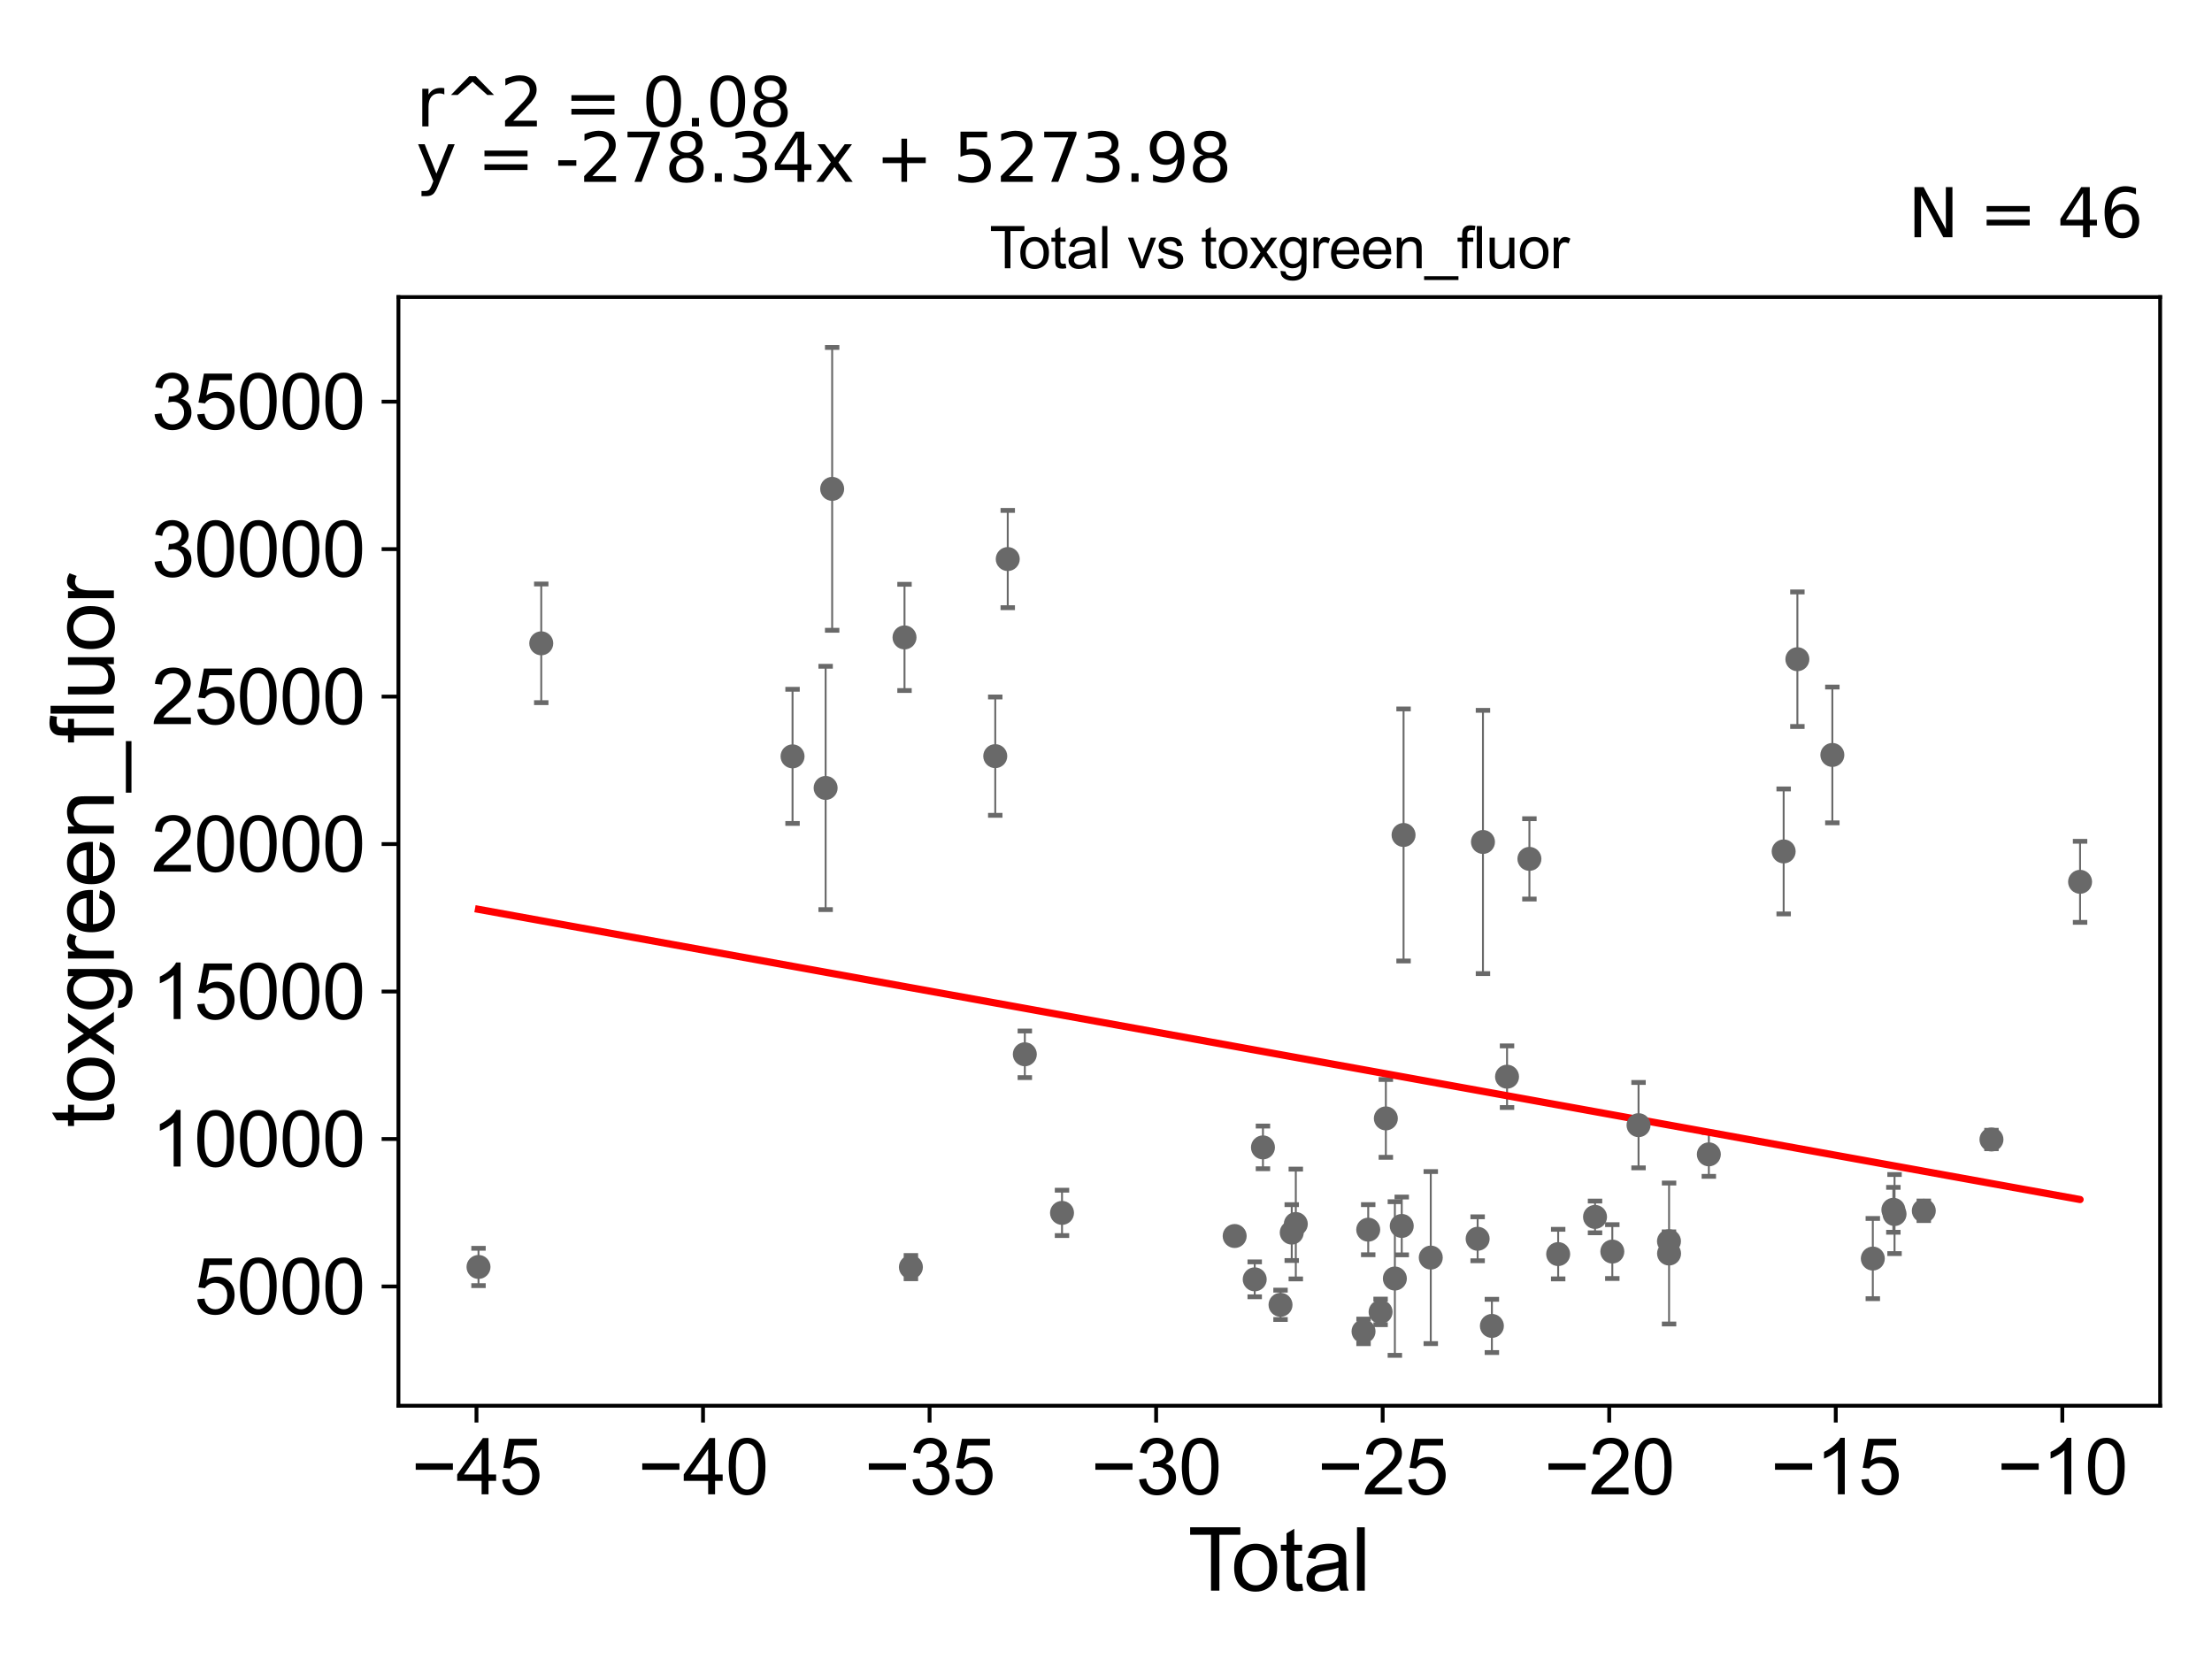 <?xml version="1.0" encoding="utf-8" standalone="no"?>
<!DOCTYPE svg PUBLIC "-//W3C//DTD SVG 1.1//EN"
  "http://www.w3.org/Graphics/SVG/1.1/DTD/svg11.dtd">
<svg xmlns:xlink="http://www.w3.org/1999/xlink" width="460.8pt" height="345.6pt" viewBox="0 0 460.8 345.6" xmlns="http://www.w3.org/2000/svg" version="1.1">
 <defs>
  <style type="text/css">*{stroke-linejoin: round; stroke-linecap: butt}</style>
 </defs>
 <g id="figure_1">
  <g id="patch_1">
   <path d="M 0 345.6 
L 460.8 345.6 
L 460.8 0 
L 0 0 
z
" style="fill: #ffffff"/>
  </g>
  <g id="axes_1">
   <g id="patch_2">
    <path d="M 83 292.84 
L 450 292.84 
L 450 61.886 
L 83 61.886 
z
" style="fill: #ffffff"/>
   </g>
   <g id="PathCollection_1">
    <defs>
     <path id="mde99a53f4f" d="M 0 1.118 
C 0.297 1.118 0.581 1 0.791 0.791 
C 1 0.581 1.118 0.297 1.118 0 
C 1.118 -0.297 1 -0.581 0.791 -0.791 
C 0.581 -1 0.297 -1.118 0 -1.118 
C -0.297 -1.118 -0.581 -1 -0.791 -0.791 
C -1 -0.581 -1.118 -0.297 -1.118 0 
C -1.118 0.297 -1 0.581 -0.791 0.791 
C -0.581 1 -0.297 1.118 0 1.118 
z
" style="stroke: #696969"/>
    </defs>
    <g clip-path="url(#p7021f7362c)">
     <use xlink:href="#mde99a53f4f" x="99.682" y="263.93" style="fill: #696969; stroke: #696969"/>
     <use xlink:href="#mde99a53f4f" x="285.026" y="256.163" style="fill: #696969; stroke: #696969"/>
     <use xlink:href="#mde99a53f4f" x="335.875" y="260.724" style="fill: #696969; stroke: #696969"/>
     <use xlink:href="#mde99a53f4f" x="332.274" y="253.507" style="fill: #696969; stroke: #696969"/>
     <use xlink:href="#mde99a53f4f" x="324.596" y="261.25" style="fill: #696969; stroke: #696969"/>
     <use xlink:href="#mde99a53f4f" x="257.203" y="257.484" style="fill: #696969; stroke: #696969"/>
     <use xlink:href="#mde99a53f4f" x="318.604" y="178.919" style="fill: #696969; stroke: #696969"/>
     <use xlink:href="#mde99a53f4f" x="313.943" y="224.295" style="fill: #696969; stroke: #696969"/>
     <use xlink:href="#mde99a53f4f" x="261.379" y="266.51" style="fill: #696969; stroke: #696969"/>
     <use xlink:href="#mde99a53f4f" x="310.788" y="276.211" style="fill: #696969; stroke: #696969"/>
     <use xlink:href="#mde99a53f4f" x="308.929" y="175.396" style="fill: #696969; stroke: #696969"/>
     <use xlink:href="#mde99a53f4f" x="263.096" y="239.025" style="fill: #696969; stroke: #696969"/>
     <use xlink:href="#mde99a53f4f" x="307.82" y="258.06" style="fill: #696969; stroke: #696969"/>
     <use xlink:href="#mde99a53f4f" x="266.756" y="271.818" style="fill: #696969; stroke: #696969"/>
     <use xlink:href="#mde99a53f4f" x="298.055" y="261.977" style="fill: #696969; stroke: #696969"/>
     <use xlink:href="#mde99a53f4f" x="269.092" y="256.77" style="fill: #696969; stroke: #696969"/>
     <use xlink:href="#mde99a53f4f" x="292.387" y="173.94" style="fill: #696969; stroke: #696969"/>
     <use xlink:href="#mde99a53f4f" x="269.94" y="254.987" style="fill: #696969; stroke: #696969"/>
     <use xlink:href="#mde99a53f4f" x="292.009" y="255.387" style="fill: #696969; stroke: #696969"/>
     <use xlink:href="#mde99a53f4f" x="290.576" y="266.34" style="fill: #696969; stroke: #696969"/>
     <use xlink:href="#mde99a53f4f" x="288.698" y="232.985" style="fill: #696969; stroke: #696969"/>
     <use xlink:href="#mde99a53f4f" x="287.603" y="273.294" style="fill: #696969; stroke: #696969"/>
     <use xlink:href="#mde99a53f4f" x="341.337" y="234.394" style="fill: #696969; stroke: #696969"/>
     <use xlink:href="#mde99a53f4f" x="221.237" y="252.667" style="fill: #696969; stroke: #696969"/>
     <use xlink:href="#mde99a53f4f" x="284.051" y="277.356" style="fill: #696969; stroke: #696969"/>
     <use xlink:href="#mde99a53f4f" x="188.426" y="132.785" style="fill: #696969; stroke: #696969"/>
     <use xlink:href="#mde99a53f4f" x="381.712" y="157.269" style="fill: #696969; stroke: #696969"/>
     <use xlink:href="#mde99a53f4f" x="374.427" y="137.324" style="fill: #696969; stroke: #696969"/>
     <use xlink:href="#mde99a53f4f" x="171.994" y="164.143" style="fill: #696969; stroke: #696969"/>
     <use xlink:href="#mde99a53f4f" x="347.678" y="258.572" style="fill: #696969; stroke: #696969"/>
     <use xlink:href="#mde99a53f4f" x="189.757" y="263.965" style="fill: #696969; stroke: #696969"/>
     <use xlink:href="#mde99a53f4f" x="394.422" y="252.024" style="fill: #696969; stroke: #696969"/>
     <use xlink:href="#mde99a53f4f" x="371.569" y="177.366" style="fill: #696969; stroke: #696969"/>
     <use xlink:href="#mde99a53f4f" x="165.102" y="157.564" style="fill: #696969; stroke: #696969"/>
     <use xlink:href="#mde99a53f4f" x="394.668" y="252.906" style="fill: #696969; stroke: #696969"/>
     <use xlink:href="#mde99a53f4f" x="390.142" y="262.181" style="fill: #696969; stroke: #696969"/>
     <use xlink:href="#mde99a53f4f" x="400.763" y="252.227" style="fill: #696969; stroke: #696969"/>
     <use xlink:href="#mde99a53f4f" x="414.857" y="237.381" style="fill: #696969; stroke: #696969"/>
     <use xlink:href="#mde99a53f4f" x="355.982" y="240.473" style="fill: #696969; stroke: #696969"/>
     <use xlink:href="#mde99a53f4f" x="207.33" y="157.519" style="fill: #696969; stroke: #696969"/>
     <use xlink:href="#mde99a53f4f" x="112.752" y="134.015" style="fill: #696969; stroke: #696969"/>
     <use xlink:href="#mde99a53f4f" x="209.932" y="116.46" style="fill: #696969; stroke: #696969"/>
     <use xlink:href="#mde99a53f4f" x="213.489" y="219.628" style="fill: #696969; stroke: #696969"/>
     <use xlink:href="#mde99a53f4f" x="433.318" y="183.699" style="fill: #696969; stroke: #696969"/>
     <use xlink:href="#mde99a53f4f" x="347.697" y="261.131" style="fill: #696969; stroke: #696969"/>
     <use xlink:href="#mde99a53f4f" x="173.355" y="101.841" style="fill: #696969; stroke: #696969"/>
    </g>
   </g>
   <g id="matplotlib.axis_1">
    <g id="xtick_1">
     <g id="line2d_1">
      <defs>
       <path id="m8885ffb549" d="M 0 0 
L 0 3.5 
" style="stroke: #000000; stroke-width: 0.8"/>
      </defs>
      <g>
       <use xlink:href="#m8885ffb549" x="99.26" y="292.84" style="stroke: #000000; stroke-width: 0.8"/>
      </g>
     </g>
     <g id="text_1">
      <!-- −45 -->
      <g transform="translate(85.69 311.293)scale(0.16 -0.16)">
       <defs>
        <path id="ArialMT-2212" d="M 3381 1997 
L 356 1997 
L 356 2522 
L 3381 2522 
L 3381 1997 
z
" transform="scale(0.016)"/>
        <path id="ArialMT-34" d="M 2069 0 
L 2069 1097 
L 81 1097 
L 81 1613 
L 2172 4581 
L 2631 4581 
L 2631 1613 
L 3250 1613 
L 3250 1097 
L 2631 1097 
L 2631 0 
L 2069 0 
z
M 2069 1613 
L 2069 3678 
L 634 1613 
L 2069 1613 
z
" transform="scale(0.016)"/>
        <path id="ArialMT-35" d="M 266 1200 
L 856 1250 
Q 922 819 1161 601 
Q 1400 384 1738 384 
Q 2144 384 2425 690 
Q 2706 997 2706 1503 
Q 2706 1984 2436 2262 
Q 2166 2541 1728 2541 
Q 1456 2541 1237 2417 
Q 1019 2294 894 2097 
L 366 2166 
L 809 4519 
L 3088 4519 
L 3088 3981 
L 1259 3981 
L 1013 2750 
Q 1425 3038 1878 3038 
Q 2478 3038 2890 2622 
Q 3303 2206 3303 1553 
Q 3303 931 2941 478 
Q 2500 -78 1738 -78 
Q 1113 -78 717 272 
Q 322 622 266 1200 
z
" transform="scale(0.016)"/>
       </defs>
       <use xlink:href="#ArialMT-2212"/>
       <use xlink:href="#ArialMT-34" x="58.398"/>
       <use xlink:href="#ArialMT-35" x="114.014"/>
      </g>
     </g>
    </g>
    <g id="xtick_2">
     <g id="line2d_2">
      <g>
       <use xlink:href="#m8885ffb549" x="146.454" y="292.84" style="stroke: #000000; stroke-width: 0.8"/>
      </g>
     </g>
     <g id="text_2">
      <!-- −40 -->
      <g transform="translate(132.884 311.293)scale(0.16 -0.16)">
       <defs>
        <path id="ArialMT-30" d="M 266 2259 
Q 266 3072 433 3567 
Q 600 4063 929 4331 
Q 1259 4600 1759 4600 
Q 2128 4600 2406 4451 
Q 2684 4303 2865 4023 
Q 3047 3744 3150 3342 
Q 3253 2941 3253 2259 
Q 3253 1453 3087 958 
Q 2922 463 2592 192 
Q 2263 -78 1759 -78 
Q 1097 -78 719 397 
Q 266 969 266 2259 
z
M 844 2259 
Q 844 1131 1108 757 
Q 1372 384 1759 384 
Q 2147 384 2411 759 
Q 2675 1134 2675 2259 
Q 2675 3391 2411 3762 
Q 2147 4134 1753 4134 
Q 1366 4134 1134 3806 
Q 844 3388 844 2259 
z
" transform="scale(0.016)"/>
       </defs>
       <use xlink:href="#ArialMT-2212"/>
       <use xlink:href="#ArialMT-34" x="58.398"/>
       <use xlink:href="#ArialMT-30" x="114.014"/>
      </g>
     </g>
    </g>
    <g id="xtick_3">
     <g id="line2d_3">
      <g>
       <use xlink:href="#m8885ffb549" x="193.648" y="292.84" style="stroke: #000000; stroke-width: 0.8"/>
      </g>
     </g>
     <g id="text_3">
      <!-- −35 -->
      <g transform="translate(180.078 311.293)scale(0.16 -0.16)">
       <defs>
        <path id="ArialMT-33" d="M 269 1209 
L 831 1284 
Q 928 806 1161 595 
Q 1394 384 1728 384 
Q 2125 384 2398 659 
Q 2672 934 2672 1341 
Q 2672 1728 2419 1979 
Q 2166 2231 1775 2231 
Q 1616 2231 1378 2169 
L 1441 2663 
Q 1497 2656 1531 2656 
Q 1891 2656 2178 2843 
Q 2466 3031 2466 3422 
Q 2466 3731 2256 3934 
Q 2047 4138 1716 4138 
Q 1388 4138 1169 3931 
Q 950 3725 888 3313 
L 325 3413 
Q 428 3978 793 4289 
Q 1159 4600 1703 4600 
Q 2078 4600 2393 4439 
Q 2709 4278 2876 4000 
Q 3044 3722 3044 3409 
Q 3044 3113 2884 2869 
Q 2725 2625 2413 2481 
Q 2819 2388 3044 2092 
Q 3269 1797 3269 1353 
Q 3269 753 2831 336 
Q 2394 -81 1725 -81 
Q 1122 -81 723 278 
Q 325 638 269 1209 
z
" transform="scale(0.016)"/>
       </defs>
       <use xlink:href="#ArialMT-2212"/>
       <use xlink:href="#ArialMT-33" x="58.398"/>
       <use xlink:href="#ArialMT-35" x="114.014"/>
      </g>
     </g>
    </g>
    <g id="xtick_4">
     <g id="line2d_4">
      <g>
       <use xlink:href="#m8885ffb549" x="240.842" y="292.84" style="stroke: #000000; stroke-width: 0.8"/>
      </g>
     </g>
     <g id="text_4">
      <!-- −30 -->
      <g transform="translate(227.272 311.293)scale(0.16 -0.16)">
       <use xlink:href="#ArialMT-2212"/>
       <use xlink:href="#ArialMT-33" x="58.398"/>
       <use xlink:href="#ArialMT-30" x="114.014"/>
      </g>
     </g>
    </g>
    <g id="xtick_5">
     <g id="line2d_5">
      <g>
       <use xlink:href="#m8885ffb549" x="288.036" y="292.84" style="stroke: #000000; stroke-width: 0.8"/>
      </g>
     </g>
     <g id="text_5">
      <!-- −25 -->
      <g transform="translate(274.466 311.293)scale(0.16 -0.16)">
       <defs>
        <path id="ArialMT-32" d="M 3222 541 
L 3222 0 
L 194 0 
Q 188 203 259 391 
Q 375 700 629 1000 
Q 884 1300 1366 1694 
Q 2113 2306 2375 2664 
Q 2638 3022 2638 3341 
Q 2638 3675 2398 3904 
Q 2159 4134 1775 4134 
Q 1369 4134 1125 3890 
Q 881 3647 878 3216 
L 300 3275 
Q 359 3922 746 4261 
Q 1134 4600 1788 4600 
Q 2447 4600 2831 4234 
Q 3216 3869 3216 3328 
Q 3216 3053 3103 2787 
Q 2991 2522 2730 2228 
Q 2469 1934 1863 1422 
Q 1356 997 1212 845 
Q 1069 694 975 541 
L 3222 541 
z
" transform="scale(0.016)"/>
       </defs>
       <use xlink:href="#ArialMT-2212"/>
       <use xlink:href="#ArialMT-32" x="58.398"/>
       <use xlink:href="#ArialMT-35" x="114.014"/>
      </g>
     </g>
    </g>
    <g id="xtick_6">
     <g id="line2d_6">
      <g>
       <use xlink:href="#m8885ffb549" x="335.23" y="292.84" style="stroke: #000000; stroke-width: 0.8"/>
      </g>
     </g>
     <g id="text_6">
      <!-- −20 -->
      <g transform="translate(321.66 311.293)scale(0.16 -0.16)">
       <use xlink:href="#ArialMT-2212"/>
       <use xlink:href="#ArialMT-32" x="58.398"/>
       <use xlink:href="#ArialMT-30" x="114.014"/>
      </g>
     </g>
    </g>
    <g id="xtick_7">
     <g id="line2d_7">
      <g>
       <use xlink:href="#m8885ffb549" x="382.424" y="292.84" style="stroke: #000000; stroke-width: 0.8"/>
      </g>
     </g>
     <g id="text_7">
      <!-- −15 -->
      <g transform="translate(368.854 311.293)scale(0.16 -0.16)">
       <defs>
        <path id="ArialMT-31" d="M 2384 0 
L 1822 0 
L 1822 3584 
Q 1619 3391 1289 3197 
Q 959 3003 697 2906 
L 697 3450 
Q 1169 3672 1522 3987 
Q 1875 4303 2022 4600 
L 2384 4600 
L 2384 0 
z
" transform="scale(0.016)"/>
       </defs>
       <use xlink:href="#ArialMT-2212"/>
       <use xlink:href="#ArialMT-31" x="58.398"/>
       <use xlink:href="#ArialMT-35" x="114.014"/>
      </g>
     </g>
    </g>
    <g id="xtick_8">
     <g id="line2d_8">
      <g>
       <use xlink:href="#m8885ffb549" x="429.618" y="292.84" style="stroke: #000000; stroke-width: 0.8"/>
      </g>
     </g>
     <g id="text_8">
      <!-- −10 -->
      <g transform="translate(416.048 311.293)scale(0.16 -0.16)">
       <use xlink:href="#ArialMT-2212"/>
       <use xlink:href="#ArialMT-31" x="58.398"/>
       <use xlink:href="#ArialMT-30" x="114.014"/>
      </g>
     </g>
    </g>
    <g id="text_9">
     <!-- Total -->
     <g transform="translate(247.495 331.357)scale(0.18 -0.18)">
      <defs>
       <path id="ArialMT-54" d="M 1659 0 
L 1659 4041 
L 150 4041 
L 150 4581 
L 3781 4581 
L 3781 4041 
L 2266 4041 
L 2266 0 
L 1659 0 
z
" transform="scale(0.016)"/>
       <path id="ArialMT-6f" d="M 213 1659 
Q 213 2581 725 3025 
Q 1153 3394 1769 3394 
Q 2453 3394 2887 2945 
Q 3322 2497 3322 1706 
Q 3322 1066 3130 698 
Q 2938 331 2570 128 
Q 2203 -75 1769 -75 
Q 1072 -75 642 372 
Q 213 819 213 1659 
z
M 791 1659 
Q 791 1022 1069 705 
Q 1347 388 1769 388 
Q 2188 388 2466 706 
Q 2744 1025 2744 1678 
Q 2744 2294 2464 2611 
Q 2184 2928 1769 2928 
Q 1347 2928 1069 2612 
Q 791 2297 791 1659 
z
" transform="scale(0.016)"/>
       <path id="ArialMT-74" d="M 1650 503 
L 1731 6 
Q 1494 -44 1306 -44 
Q 1000 -44 831 53 
Q 663 150 594 308 
Q 525 466 525 972 
L 525 2881 
L 113 2881 
L 113 3319 
L 525 3319 
L 525 4141 
L 1084 4478 
L 1084 3319 
L 1650 3319 
L 1650 2881 
L 1084 2881 
L 1084 941 
Q 1084 700 1114 631 
Q 1144 563 1211 522 
Q 1278 481 1403 481 
Q 1497 481 1650 503 
z
" transform="scale(0.016)"/>
       <path id="ArialMT-61" d="M 2588 409 
Q 2275 144 1986 34 
Q 1697 -75 1366 -75 
Q 819 -75 525 192 
Q 231 459 231 875 
Q 231 1119 342 1320 
Q 453 1522 633 1644 
Q 813 1766 1038 1828 
Q 1203 1872 1538 1913 
Q 2219 1994 2541 2106 
Q 2544 2222 2544 2253 
Q 2544 2597 2384 2738 
Q 2169 2928 1744 2928 
Q 1347 2928 1158 2789 
Q 969 2650 878 2297 
L 328 2372 
Q 403 2725 575 2942 
Q 747 3159 1072 3276 
Q 1397 3394 1825 3394 
Q 2250 3394 2515 3294 
Q 2781 3194 2906 3042 
Q 3031 2891 3081 2659 
Q 3109 2516 3109 2141 
L 3109 1391 
Q 3109 606 3145 398 
Q 3181 191 3288 0 
L 2700 0 
Q 2613 175 2588 409 
z
M 2541 1666 
Q 2234 1541 1622 1453 
Q 1275 1403 1131 1340 
Q 988 1278 909 1158 
Q 831 1038 831 891 
Q 831 666 1001 516 
Q 1172 366 1500 366 
Q 1825 366 2078 508 
Q 2331 650 2450 897 
Q 2541 1088 2541 1459 
L 2541 1666 
z
" transform="scale(0.016)"/>
       <path id="ArialMT-6c" d="M 409 0 
L 409 4581 
L 972 4581 
L 972 0 
L 409 0 
z
" transform="scale(0.016)"/>
      </defs>
      <use xlink:href="#ArialMT-54"/>
      <use xlink:href="#ArialMT-6f" x="49.959"/>
      <use xlink:href="#ArialMT-74" x="105.574"/>
      <use xlink:href="#ArialMT-61" x="133.357"/>
      <use xlink:href="#ArialMT-6c" x="188.973"/>
     </g>
    </g>
   </g>
   <g id="matplotlib.axis_2">
    <g id="ytick_1">
     <g id="line2d_9">
      <defs>
       <path id="mb3ae454b73" d="M 0 0 
L -3.5 0 
" style="stroke: #000000; stroke-width: 0.8"/>
      </defs>
      <g>
       <use xlink:href="#mb3ae454b73" x="83" y="268" style="stroke: #000000; stroke-width: 0.8"/>
      </g>
     </g>
     <g id="text_10">
      <!-- 5000 -->
      <g transform="translate(40.41 273.726)scale(0.16 -0.16)">
       <use xlink:href="#ArialMT-35"/>
       <use xlink:href="#ArialMT-30" x="55.615"/>
       <use xlink:href="#ArialMT-30" x="111.23"/>
       <use xlink:href="#ArialMT-30" x="166.846"/>
      </g>
     </g>
    </g>
    <g id="ytick_2">
     <g id="line2d_10">
      <g>
       <use xlink:href="#mb3ae454b73" x="83" y="237.279" style="stroke: #000000; stroke-width: 0.8"/>
      </g>
     </g>
     <g id="text_11">
      <!-- 10000 -->
      <g transform="translate(31.512 243.005)scale(0.16 -0.16)">
       <use xlink:href="#ArialMT-31"/>
       <use xlink:href="#ArialMT-30" x="55.615"/>
       <use xlink:href="#ArialMT-30" x="111.23"/>
       <use xlink:href="#ArialMT-30" x="166.846"/>
       <use xlink:href="#ArialMT-30" x="222.461"/>
      </g>
     </g>
    </g>
    <g id="ytick_3">
     <g id="line2d_11">
      <g>
       <use xlink:href="#mb3ae454b73" x="83" y="206.557" style="stroke: #000000; stroke-width: 0.8"/>
      </g>
     </g>
     <g id="text_12">
      <!-- 15000 -->
      <g transform="translate(31.512 212.284)scale(0.16 -0.16)">
       <use xlink:href="#ArialMT-31"/>
       <use xlink:href="#ArialMT-35" x="55.615"/>
       <use xlink:href="#ArialMT-30" x="111.23"/>
       <use xlink:href="#ArialMT-30" x="166.846"/>
       <use xlink:href="#ArialMT-30" x="222.461"/>
      </g>
     </g>
    </g>
    <g id="ytick_4">
     <g id="line2d_12">
      <g>
       <use xlink:href="#mb3ae454b73" x="83" y="175.836" style="stroke: #000000; stroke-width: 0.8"/>
      </g>
     </g>
     <g id="text_13">
      <!-- 20000 -->
      <g transform="translate(31.512 181.562)scale(0.16 -0.16)">
       <use xlink:href="#ArialMT-32"/>
       <use xlink:href="#ArialMT-30" x="55.615"/>
       <use xlink:href="#ArialMT-30" x="111.23"/>
       <use xlink:href="#ArialMT-30" x="166.846"/>
       <use xlink:href="#ArialMT-30" x="222.461"/>
      </g>
     </g>
    </g>
    <g id="ytick_5">
     <g id="line2d_13">
      <g>
       <use xlink:href="#mb3ae454b73" x="83" y="145.114" style="stroke: #000000; stroke-width: 0.8"/>
      </g>
     </g>
     <g id="text_14">
      <!-- 25000 -->
      <g transform="translate(31.512 150.841)scale(0.16 -0.16)">
       <use xlink:href="#ArialMT-32"/>
       <use xlink:href="#ArialMT-35" x="55.615"/>
       <use xlink:href="#ArialMT-30" x="111.23"/>
       <use xlink:href="#ArialMT-30" x="166.846"/>
       <use xlink:href="#ArialMT-30" x="222.461"/>
      </g>
     </g>
    </g>
    <g id="ytick_6">
     <g id="line2d_14">
      <g>
       <use xlink:href="#mb3ae454b73" x="83" y="114.393" style="stroke: #000000; stroke-width: 0.8"/>
      </g>
     </g>
     <g id="text_15">
      <!-- 30000 -->
      <g transform="translate(31.512 120.119)scale(0.16 -0.16)">
       <use xlink:href="#ArialMT-33"/>
       <use xlink:href="#ArialMT-30" x="55.615"/>
       <use xlink:href="#ArialMT-30" x="111.23"/>
       <use xlink:href="#ArialMT-30" x="166.846"/>
       <use xlink:href="#ArialMT-30" x="222.461"/>
      </g>
     </g>
    </g>
    <g id="ytick_7">
     <g id="line2d_15">
      <g>
       <use xlink:href="#mb3ae454b73" x="83" y="83.671" style="stroke: #000000; stroke-width: 0.8"/>
      </g>
     </g>
     <g id="text_16">
      <!-- 35000 -->
      <g transform="translate(31.512 89.398)scale(0.16 -0.16)">
       <use xlink:href="#ArialMT-33"/>
       <use xlink:href="#ArialMT-35" x="55.615"/>
       <use xlink:href="#ArialMT-30" x="111.23"/>
       <use xlink:href="#ArialMT-30" x="166.846"/>
       <use xlink:href="#ArialMT-30" x="222.461"/>
      </g>
     </g>
    </g>
    <g id="text_17">
     <!-- toxgreen_fluor -->
     <g transform="translate(23.724 234.895)rotate(-90)scale(0.18 -0.18)">
      <defs>
       <path id="ArialMT-78" d="M 47 0 
L 1259 1725 
L 138 3319 
L 841 3319 
L 1350 2541 
Q 1494 2319 1581 2169 
Q 1719 2375 1834 2534 
L 2394 3319 
L 3066 3319 
L 1919 1756 
L 3153 0 
L 2463 0 
L 1781 1031 
L 1600 1309 
L 728 0 
L 47 0 
z
" transform="scale(0.016)"/>
       <path id="ArialMT-67" d="M 319 -275 
L 866 -356 
Q 900 -609 1056 -725 
Q 1266 -881 1628 -881 
Q 2019 -881 2231 -725 
Q 2444 -569 2519 -288 
Q 2563 -116 2559 434 
Q 2191 0 1641 0 
Q 956 0 581 494 
Q 206 988 206 1678 
Q 206 2153 378 2554 
Q 550 2956 876 3175 
Q 1203 3394 1644 3394 
Q 2231 3394 2613 2919 
L 2613 3319 
L 3131 3319 
L 3131 450 
Q 3131 -325 2973 -648 
Q 2816 -972 2473 -1159 
Q 2131 -1347 1631 -1347 
Q 1038 -1347 672 -1080 
Q 306 -813 319 -275 
z
M 784 1719 
Q 784 1066 1043 766 
Q 1303 466 1694 466 
Q 2081 466 2343 764 
Q 2606 1063 2606 1700 
Q 2606 2309 2336 2618 
Q 2066 2928 1684 2928 
Q 1309 2928 1046 2623 
Q 784 2319 784 1719 
z
" transform="scale(0.016)"/>
       <path id="ArialMT-72" d="M 416 0 
L 416 3319 
L 922 3319 
L 922 2816 
Q 1116 3169 1280 3281 
Q 1444 3394 1641 3394 
Q 1925 3394 2219 3213 
L 2025 2691 
Q 1819 2813 1613 2813 
Q 1428 2813 1281 2702 
Q 1134 2591 1072 2394 
Q 978 2094 978 1738 
L 978 0 
L 416 0 
z
" transform="scale(0.016)"/>
       <path id="ArialMT-65" d="M 2694 1069 
L 3275 997 
Q 3138 488 2766 206 
Q 2394 -75 1816 -75 
Q 1088 -75 661 373 
Q 234 822 234 1631 
Q 234 2469 665 2931 
Q 1097 3394 1784 3394 
Q 2450 3394 2872 2941 
Q 3294 2488 3294 1666 
Q 3294 1616 3291 1516 
L 816 1516 
Q 847 969 1125 678 
Q 1403 388 1819 388 
Q 2128 388 2347 550 
Q 2566 713 2694 1069 
z
M 847 1978 
L 2700 1978 
Q 2663 2397 2488 2606 
Q 2219 2931 1791 2931 
Q 1403 2931 1139 2672 
Q 875 2413 847 1978 
z
" transform="scale(0.016)"/>
       <path id="ArialMT-6e" d="M 422 0 
L 422 3319 
L 928 3319 
L 928 2847 
Q 1294 3394 1984 3394 
Q 2284 3394 2536 3286 
Q 2788 3178 2913 3003 
Q 3038 2828 3088 2588 
Q 3119 2431 3119 2041 
L 3119 0 
L 2556 0 
L 2556 2019 
Q 2556 2363 2490 2533 
Q 2425 2703 2258 2804 
Q 2091 2906 1866 2906 
Q 1506 2906 1245 2678 
Q 984 2450 984 1813 
L 984 0 
L 422 0 
z
" transform="scale(0.016)"/>
       <path id="ArialMT-5f" d="M -97 -1272 
L -97 -866 
L 3631 -866 
L 3631 -1272 
L -97 -1272 
z
" transform="scale(0.016)"/>
       <path id="ArialMT-66" d="M 556 0 
L 556 2881 
L 59 2881 
L 59 3319 
L 556 3319 
L 556 3672 
Q 556 4006 616 4169 
Q 697 4388 901 4523 
Q 1106 4659 1475 4659 
Q 1713 4659 2000 4603 
L 1916 4113 
Q 1741 4144 1584 4144 
Q 1328 4144 1222 4034 
Q 1116 3925 1116 3625 
L 1116 3319 
L 1763 3319 
L 1763 2881 
L 1116 2881 
L 1116 0 
L 556 0 
z
" transform="scale(0.016)"/>
       <path id="ArialMT-75" d="M 2597 0 
L 2597 488 
Q 2209 -75 1544 -75 
Q 1250 -75 995 37 
Q 741 150 617 320 
Q 494 491 444 738 
Q 409 903 409 1263 
L 409 3319 
L 972 3319 
L 972 1478 
Q 972 1038 1006 884 
Q 1059 663 1231 536 
Q 1403 409 1656 409 
Q 1909 409 2131 539 
Q 2353 669 2445 892 
Q 2538 1116 2538 1541 
L 2538 3319 
L 3100 3319 
L 3100 0 
L 2597 0 
z
" transform="scale(0.016)"/>
      </defs>
      <use xlink:href="#ArialMT-74"/>
      <use xlink:href="#ArialMT-6f" x="27.783"/>
      <use xlink:href="#ArialMT-78" x="83.398"/>
      <use xlink:href="#ArialMT-67" x="133.398"/>
      <use xlink:href="#ArialMT-72" x="189.014"/>
      <use xlink:href="#ArialMT-65" x="222.314"/>
      <use xlink:href="#ArialMT-65" x="277.93"/>
      <use xlink:href="#ArialMT-6e" x="333.545"/>
      <use xlink:href="#ArialMT-5f" x="389.16"/>
      <use xlink:href="#ArialMT-66" x="444.775"/>
      <use xlink:href="#ArialMT-6c" x="472.559"/>
      <use xlink:href="#ArialMT-75" x="494.775"/>
      <use xlink:href="#ArialMT-6f" x="550.391"/>
      <use xlink:href="#ArialMT-72" x="606.006"/>
     </g>
    </g>
   </g>
   <g id="LineCollection_1">
    <path d="M 99.682 267.816 
L 99.682 260.044 
" clip-path="url(#p7021f7362c)" style="fill: none; stroke: #696969; stroke-width: 0.4"/>
    <path d="M 285.026 261.38 
L 285.026 250.946 
" clip-path="url(#p7021f7362c)" style="fill: none; stroke: #696969; stroke-width: 0.4"/>
    <path d="M 335.875 266.333 
L 335.875 255.115 
" clip-path="url(#p7021f7362c)" style="fill: none; stroke: #696969; stroke-width: 0.4"/>
    <path d="M 332.274 256.813 
L 332.274 250.202 
" clip-path="url(#p7021f7362c)" style="fill: none; stroke: #696969; stroke-width: 0.4"/>
    <path d="M 324.596 266.415 
L 324.596 256.085 
" clip-path="url(#p7021f7362c)" style="fill: none; stroke: #696969; stroke-width: 0.4"/>
    <path d="M 257.203 258.249 
L 257.203 256.72 
" clip-path="url(#p7021f7362c)" style="fill: none; stroke: #696969; stroke-width: 0.4"/>
    <path d="M 318.604 187.285 
L 318.604 170.554 
" clip-path="url(#p7021f7362c)" style="fill: none; stroke: #696969; stroke-width: 0.4"/>
    <path d="M 313.943 230.711 
L 313.943 217.878 
" clip-path="url(#p7021f7362c)" style="fill: none; stroke: #696969; stroke-width: 0.4"/>
    <path d="M 261.379 270.148 
L 261.379 262.871 
" clip-path="url(#p7021f7362c)" style="fill: none; stroke: #696969; stroke-width: 0.4"/>
    <path d="M 310.788 281.755 
L 310.788 270.666 
" clip-path="url(#p7021f7362c)" style="fill: none; stroke: #696969; stroke-width: 0.4"/>
    <path d="M 308.929 202.816 
L 308.929 147.975 
" clip-path="url(#p7021f7362c)" style="fill: none; stroke: #696969; stroke-width: 0.4"/>
    <path d="M 263.096 243.472 
L 263.096 234.579 
" clip-path="url(#p7021f7362c)" style="fill: none; stroke: #696969; stroke-width: 0.4"/>
    <path d="M 307.82 262.636 
L 307.82 253.484 
" clip-path="url(#p7021f7362c)" style="fill: none; stroke: #696969; stroke-width: 0.4"/>
    <path d="M 266.756 274.873 
L 266.756 268.762 
" clip-path="url(#p7021f7362c)" style="fill: none; stroke: #696969; stroke-width: 0.4"/>
    <path d="M 298.055 279.897 
L 298.055 244.057 
" clip-path="url(#p7021f7362c)" style="fill: none; stroke: #696969; stroke-width: 0.4"/>
    <path d="M 269.092 262.59 
L 269.092 250.951 
" clip-path="url(#p7021f7362c)" style="fill: none; stroke: #696969; stroke-width: 0.4"/>
    <path d="M 292.387 200.194 
L 292.387 147.687 
" clip-path="url(#p7021f7362c)" style="fill: none; stroke: #696969; stroke-width: 0.4"/>
    <path d="M 269.94 266.426 
L 269.94 243.548 
" clip-path="url(#p7021f7362c)" style="fill: none; stroke: #696969; stroke-width: 0.4"/>
    <path d="M 292.009 261.406 
L 292.009 249.368 
" clip-path="url(#p7021f7362c)" style="fill: none; stroke: #696969; stroke-width: 0.4"/>
    <path d="M 290.576 282.342 
L 290.576 250.337 
" clip-path="url(#p7021f7362c)" style="fill: none; stroke: #696969; stroke-width: 0.4"/>
    <path d="M 288.698 241.091 
L 288.698 224.878 
" clip-path="url(#p7021f7362c)" style="fill: none; stroke: #696969; stroke-width: 0.4"/>
    <path d="M 287.603 275.955 
L 287.603 270.633 
" clip-path="url(#p7021f7362c)" style="fill: none; stroke: #696969; stroke-width: 0.4"/>
    <path d="M 341.337 243.288 
L 341.337 225.499 
" clip-path="url(#p7021f7362c)" style="fill: none; stroke: #696969; stroke-width: 0.4"/>
    <path d="M 221.237 257.388 
L 221.237 247.945 
" clip-path="url(#p7021f7362c)" style="fill: none; stroke: #696969; stroke-width: 0.4"/>
    <path d="M 284.051 279.916 
L 284.051 274.795 
" clip-path="url(#p7021f7362c)" style="fill: none; stroke: #696969; stroke-width: 0.4"/>
    <path d="M 188.426 143.851 
L 188.426 121.72 
" clip-path="url(#p7021f7362c)" style="fill: none; stroke: #696969; stroke-width: 0.4"/>
    <path d="M 381.712 171.411 
L 381.712 143.127 
" clip-path="url(#p7021f7362c)" style="fill: none; stroke: #696969; stroke-width: 0.4"/>
    <path d="M 374.427 151.338 
L 374.427 123.311 
" clip-path="url(#p7021f7362c)" style="fill: none; stroke: #696969; stroke-width: 0.4"/>
    <path d="M 171.994 189.491 
L 171.994 138.796 
" clip-path="url(#p7021f7362c)" style="fill: none; stroke: #696969; stroke-width: 0.4"/>
    <path d="M 347.678 260.532 
L 347.678 256.613 
" clip-path="url(#p7021f7362c)" style="fill: none; stroke: #696969; stroke-width: 0.4"/>
    <path d="M 189.757 266.383 
L 189.757 261.547 
" clip-path="url(#p7021f7362c)" style="fill: none; stroke: #696969; stroke-width: 0.4"/>
    <path d="M 394.422 256.699 
L 394.422 247.35 
" clip-path="url(#p7021f7362c)" style="fill: none; stroke: #696969; stroke-width: 0.4"/>
    <path d="M 371.569 190.38 
L 371.569 164.351 
" clip-path="url(#p7021f7362c)" style="fill: none; stroke: #696969; stroke-width: 0.4"/>
    <path d="M 165.102 171.532 
L 165.102 143.595 
" clip-path="url(#p7021f7362c)" style="fill: none; stroke: #696969; stroke-width: 0.4"/>
    <path d="M 394.668 261.143 
L 394.668 244.67 
" clip-path="url(#p7021f7362c)" style="fill: none; stroke: #696969; stroke-width: 0.4"/>
    <path d="M 390.142 270.535 
L 390.142 253.826 
" clip-path="url(#p7021f7362c)" style="fill: none; stroke: #696969; stroke-width: 0.4"/>
    <path d="M 400.763 254.263 
L 400.763 250.192 
" clip-path="url(#p7021f7362c)" style="fill: none; stroke: #696969; stroke-width: 0.4"/>
    <path d="M 414.857 239.3 
L 414.857 235.463 
" clip-path="url(#p7021f7362c)" style="fill: none; stroke: #696969; stroke-width: 0.4"/>
    <path d="M 355.982 245.054 
L 355.982 235.892 
" clip-path="url(#p7021f7362c)" style="fill: none; stroke: #696969; stroke-width: 0.4"/>
    <path d="M 207.33 169.843 
L 207.33 145.195 
" clip-path="url(#p7021f7362c)" style="fill: none; stroke: #696969; stroke-width: 0.4"/>
    <path d="M 112.752 146.373 
L 112.752 121.656 
" clip-path="url(#p7021f7362c)" style="fill: none; stroke: #696969; stroke-width: 0.4"/>
    <path d="M 209.932 126.591 
L 209.932 106.328 
" clip-path="url(#p7021f7362c)" style="fill: none; stroke: #696969; stroke-width: 0.4"/>
    <path d="M 213.489 224.48 
L 213.489 214.775 
" clip-path="url(#p7021f7362c)" style="fill: none; stroke: #696969; stroke-width: 0.4"/>
    <path d="M 433.318 192.139 
L 433.318 175.259 
" clip-path="url(#p7021f7362c)" style="fill: none; stroke: #696969; stroke-width: 0.4"/>
    <path d="M 347.697 275.813 
L 347.697 246.449 
" clip-path="url(#p7021f7362c)" style="fill: none; stroke: #696969; stroke-width: 0.4"/>
    <path d="M 173.355 131.298 
L 173.355 72.384 
" clip-path="url(#p7021f7362c)" style="fill: none; stroke: #696969; stroke-width: 0.4"/>
   </g>
   <g id="line2d_16">
    <defs>
     <path id="m7615073d4a" d="M 1.5 0 
L -1.5 -0 
" style="stroke: #696969"/>
    </defs>
    <g clip-path="url(#p7021f7362c)">
     <use xlink:href="#m7615073d4a" x="99.682" y="267.816" style="fill: #696969; stroke: #696969"/>
     <use xlink:href="#m7615073d4a" x="285.026" y="261.38" style="fill: #696969; stroke: #696969"/>
     <use xlink:href="#m7615073d4a" x="335.875" y="266.333" style="fill: #696969; stroke: #696969"/>
     <use xlink:href="#m7615073d4a" x="332.274" y="256.813" style="fill: #696969; stroke: #696969"/>
     <use xlink:href="#m7615073d4a" x="324.596" y="266.415" style="fill: #696969; stroke: #696969"/>
     <use xlink:href="#m7615073d4a" x="257.203" y="258.249" style="fill: #696969; stroke: #696969"/>
     <use xlink:href="#m7615073d4a" x="318.604" y="187.285" style="fill: #696969; stroke: #696969"/>
     <use xlink:href="#m7615073d4a" x="313.943" y="230.711" style="fill: #696969; stroke: #696969"/>
     <use xlink:href="#m7615073d4a" x="261.379" y="270.148" style="fill: #696969; stroke: #696969"/>
     <use xlink:href="#m7615073d4a" x="310.788" y="281.755" style="fill: #696969; stroke: #696969"/>
     <use xlink:href="#m7615073d4a" x="308.929" y="202.816" style="fill: #696969; stroke: #696969"/>
     <use xlink:href="#m7615073d4a" x="263.096" y="243.472" style="fill: #696969; stroke: #696969"/>
     <use xlink:href="#m7615073d4a" x="307.82" y="262.636" style="fill: #696969; stroke: #696969"/>
     <use xlink:href="#m7615073d4a" x="266.756" y="274.873" style="fill: #696969; stroke: #696969"/>
     <use xlink:href="#m7615073d4a" x="298.055" y="279.897" style="fill: #696969; stroke: #696969"/>
     <use xlink:href="#m7615073d4a" x="269.092" y="262.59" style="fill: #696969; stroke: #696969"/>
     <use xlink:href="#m7615073d4a" x="292.387" y="200.194" style="fill: #696969; stroke: #696969"/>
     <use xlink:href="#m7615073d4a" x="269.94" y="266.426" style="fill: #696969; stroke: #696969"/>
     <use xlink:href="#m7615073d4a" x="292.009" y="261.406" style="fill: #696969; stroke: #696969"/>
     <use xlink:href="#m7615073d4a" x="290.576" y="282.342" style="fill: #696969; stroke: #696969"/>
     <use xlink:href="#m7615073d4a" x="288.698" y="241.091" style="fill: #696969; stroke: #696969"/>
     <use xlink:href="#m7615073d4a" x="287.603" y="275.955" style="fill: #696969; stroke: #696969"/>
     <use xlink:href="#m7615073d4a" x="341.337" y="243.288" style="fill: #696969; stroke: #696969"/>
     <use xlink:href="#m7615073d4a" x="221.237" y="257.388" style="fill: #696969; stroke: #696969"/>
     <use xlink:href="#m7615073d4a" x="284.051" y="279.916" style="fill: #696969; stroke: #696969"/>
     <use xlink:href="#m7615073d4a" x="188.426" y="143.851" style="fill: #696969; stroke: #696969"/>
     <use xlink:href="#m7615073d4a" x="381.712" y="171.411" style="fill: #696969; stroke: #696969"/>
     <use xlink:href="#m7615073d4a" x="374.427" y="151.338" style="fill: #696969; stroke: #696969"/>
     <use xlink:href="#m7615073d4a" x="171.994" y="189.491" style="fill: #696969; stroke: #696969"/>
     <use xlink:href="#m7615073d4a" x="347.678" y="260.532" style="fill: #696969; stroke: #696969"/>
     <use xlink:href="#m7615073d4a" x="189.757" y="266.383" style="fill: #696969; stroke: #696969"/>
     <use xlink:href="#m7615073d4a" x="394.422" y="256.699" style="fill: #696969; stroke: #696969"/>
     <use xlink:href="#m7615073d4a" x="371.569" y="190.38" style="fill: #696969; stroke: #696969"/>
     <use xlink:href="#m7615073d4a" x="165.102" y="171.532" style="fill: #696969; stroke: #696969"/>
     <use xlink:href="#m7615073d4a" x="394.668" y="261.143" style="fill: #696969; stroke: #696969"/>
     <use xlink:href="#m7615073d4a" x="390.142" y="270.535" style="fill: #696969; stroke: #696969"/>
     <use xlink:href="#m7615073d4a" x="400.763" y="254.263" style="fill: #696969; stroke: #696969"/>
     <use xlink:href="#m7615073d4a" x="414.857" y="239.3" style="fill: #696969; stroke: #696969"/>
     <use xlink:href="#m7615073d4a" x="355.982" y="245.054" style="fill: #696969; stroke: #696969"/>
     <use xlink:href="#m7615073d4a" x="207.33" y="169.843" style="fill: #696969; stroke: #696969"/>
     <use xlink:href="#m7615073d4a" x="112.752" y="146.373" style="fill: #696969; stroke: #696969"/>
     <use xlink:href="#m7615073d4a" x="209.932" y="126.591" style="fill: #696969; stroke: #696969"/>
     <use xlink:href="#m7615073d4a" x="213.489" y="224.48" style="fill: #696969; stroke: #696969"/>
     <use xlink:href="#m7615073d4a" x="433.318" y="192.139" style="fill: #696969; stroke: #696969"/>
     <use xlink:href="#m7615073d4a" x="347.697" y="275.813" style="fill: #696969; stroke: #696969"/>
     <use xlink:href="#m7615073d4a" x="173.355" y="131.298" style="fill: #696969; stroke: #696969"/>
    </g>
   </g>
   <g id="line2d_17">
    <g clip-path="url(#p7021f7362c)">
     <use xlink:href="#m7615073d4a" x="99.682" y="260.044" style="fill: #696969; stroke: #696969"/>
     <use xlink:href="#m7615073d4a" x="285.026" y="250.946" style="fill: #696969; stroke: #696969"/>
     <use xlink:href="#m7615073d4a" x="335.875" y="255.115" style="fill: #696969; stroke: #696969"/>
     <use xlink:href="#m7615073d4a" x="332.274" y="250.202" style="fill: #696969; stroke: #696969"/>
     <use xlink:href="#m7615073d4a" x="324.596" y="256.085" style="fill: #696969; stroke: #696969"/>
     <use xlink:href="#m7615073d4a" x="257.203" y="256.72" style="fill: #696969; stroke: #696969"/>
     <use xlink:href="#m7615073d4a" x="318.604" y="170.554" style="fill: #696969; stroke: #696969"/>
     <use xlink:href="#m7615073d4a" x="313.943" y="217.878" style="fill: #696969; stroke: #696969"/>
     <use xlink:href="#m7615073d4a" x="261.379" y="262.871" style="fill: #696969; stroke: #696969"/>
     <use xlink:href="#m7615073d4a" x="310.788" y="270.666" style="fill: #696969; stroke: #696969"/>
     <use xlink:href="#m7615073d4a" x="308.929" y="147.975" style="fill: #696969; stroke: #696969"/>
     <use xlink:href="#m7615073d4a" x="263.096" y="234.579" style="fill: #696969; stroke: #696969"/>
     <use xlink:href="#m7615073d4a" x="307.82" y="253.484" style="fill: #696969; stroke: #696969"/>
     <use xlink:href="#m7615073d4a" x="266.756" y="268.762" style="fill: #696969; stroke: #696969"/>
     <use xlink:href="#m7615073d4a" x="298.055" y="244.057" style="fill: #696969; stroke: #696969"/>
     <use xlink:href="#m7615073d4a" x="269.092" y="250.951" style="fill: #696969; stroke: #696969"/>
     <use xlink:href="#m7615073d4a" x="292.387" y="147.687" style="fill: #696969; stroke: #696969"/>
     <use xlink:href="#m7615073d4a" x="269.94" y="243.548" style="fill: #696969; stroke: #696969"/>
     <use xlink:href="#m7615073d4a" x="292.009" y="249.368" style="fill: #696969; stroke: #696969"/>
     <use xlink:href="#m7615073d4a" x="290.576" y="250.337" style="fill: #696969; stroke: #696969"/>
     <use xlink:href="#m7615073d4a" x="288.698" y="224.878" style="fill: #696969; stroke: #696969"/>
     <use xlink:href="#m7615073d4a" x="287.603" y="270.633" style="fill: #696969; stroke: #696969"/>
     <use xlink:href="#m7615073d4a" x="341.337" y="225.499" style="fill: #696969; stroke: #696969"/>
     <use xlink:href="#m7615073d4a" x="221.237" y="247.945" style="fill: #696969; stroke: #696969"/>
     <use xlink:href="#m7615073d4a" x="284.051" y="274.795" style="fill: #696969; stroke: #696969"/>
     <use xlink:href="#m7615073d4a" x="188.426" y="121.72" style="fill: #696969; stroke: #696969"/>
     <use xlink:href="#m7615073d4a" x="381.712" y="143.127" style="fill: #696969; stroke: #696969"/>
     <use xlink:href="#m7615073d4a" x="374.427" y="123.311" style="fill: #696969; stroke: #696969"/>
     <use xlink:href="#m7615073d4a" x="171.994" y="138.796" style="fill: #696969; stroke: #696969"/>
     <use xlink:href="#m7615073d4a" x="347.678" y="256.613" style="fill: #696969; stroke: #696969"/>
     <use xlink:href="#m7615073d4a" x="189.757" y="261.547" style="fill: #696969; stroke: #696969"/>
     <use xlink:href="#m7615073d4a" x="394.422" y="247.35" style="fill: #696969; stroke: #696969"/>
     <use xlink:href="#m7615073d4a" x="371.569" y="164.351" style="fill: #696969; stroke: #696969"/>
     <use xlink:href="#m7615073d4a" x="165.102" y="143.595" style="fill: #696969; stroke: #696969"/>
     <use xlink:href="#m7615073d4a" x="394.668" y="244.67" style="fill: #696969; stroke: #696969"/>
     <use xlink:href="#m7615073d4a" x="390.142" y="253.826" style="fill: #696969; stroke: #696969"/>
     <use xlink:href="#m7615073d4a" x="400.763" y="250.192" style="fill: #696969; stroke: #696969"/>
     <use xlink:href="#m7615073d4a" x="414.857" y="235.463" style="fill: #696969; stroke: #696969"/>
     <use xlink:href="#m7615073d4a" x="355.982" y="235.892" style="fill: #696969; stroke: #696969"/>
     <use xlink:href="#m7615073d4a" x="207.33" y="145.195" style="fill: #696969; stroke: #696969"/>
     <use xlink:href="#m7615073d4a" x="112.752" y="121.656" style="fill: #696969; stroke: #696969"/>
     <use xlink:href="#m7615073d4a" x="209.932" y="106.328" style="fill: #696969; stroke: #696969"/>
     <use xlink:href="#m7615073d4a" x="213.489" y="214.775" style="fill: #696969; stroke: #696969"/>
     <use xlink:href="#m7615073d4a" x="433.318" y="175.259" style="fill: #696969; stroke: #696969"/>
     <use xlink:href="#m7615073d4a" x="347.697" y="246.449" style="fill: #696969; stroke: #696969"/>
     <use xlink:href="#m7615073d4a" x="173.355" y="72.384" style="fill: #696969; stroke: #696969"/>
    </g>
   </g>
   <g id="line2d_18">
    <path d="M 99.682 189.433 
L 285.026 223.016 
L 335.875 232.229 
L 332.274 231.577 
L 324.596 230.185 
L 257.203 217.974 
L 318.604 229.1 
L 313.943 228.255 
L 261.379 218.731 
L 310.788 227.684 
L 308.929 227.347 
L 263.096 219.042 
L 307.82 227.146 
L 266.756 219.705 
L 298.055 225.376 
L 269.092 220.128 
L 292.387 224.349 
L 269.94 220.282 
L 292.009 224.281 
L 290.576 224.021 
L 288.698 223.681 
L 287.603 223.483 
L 341.337 233.219 
L 221.237 211.458 
L 284.051 222.839 
L 188.426 205.513 
L 381.712 240.534 
L 374.427 239.214 
L 171.994 202.535 
L 347.678 234.368 
L 189.757 205.754 
L 394.422 242.837 
L 371.569 238.696 
L 165.102 201.287 
L 394.668 242.882 
L 390.142 242.062 
L 400.763 243.986 
L 414.857 246.54 
L 355.982 235.872 
L 207.33 208.938 
L 112.752 191.801 
L 209.932 209.409 
L 213.489 210.054 
L 433.318 249.885 
L 347.697 234.371 
L 173.355 202.782 
" clip-path="url(#p7021f7362c)" style="fill: none; stroke: #ff0000; stroke-width: 1.5; stroke-linecap: square"/>
   </g>
   <g id="line2d_19">
    <defs>
     <path id="m4d137c3a1d" d="M 0 2 
C 0.53 2 1.039 1.789 1.414 1.414 
C 1.789 1.039 2 0.53 2 0 
C 2 -0.53 1.789 -1.039 1.414 -1.414 
C 1.039 -1.789 0.53 -2 0 -2 
C -0.53 -2 -1.039 -1.789 -1.414 -1.414 
C -1.789 -1.039 -2 -0.53 -2 0 
C -2 0.53 -1.789 1.039 -1.414 1.414 
C -1.039 1.789 -0.53 2 0 2 
z
" style="stroke: #696969"/>
    </defs>
    <g clip-path="url(#p7021f7362c)">
     <use xlink:href="#m4d137c3a1d" x="99.682" y="263.93" style="fill: #696969; stroke: #696969"/>
     <use xlink:href="#m4d137c3a1d" x="285.026" y="256.163" style="fill: #696969; stroke: #696969"/>
     <use xlink:href="#m4d137c3a1d" x="335.875" y="260.724" style="fill: #696969; stroke: #696969"/>
     <use xlink:href="#m4d137c3a1d" x="332.274" y="253.507" style="fill: #696969; stroke: #696969"/>
     <use xlink:href="#m4d137c3a1d" x="324.596" y="261.25" style="fill: #696969; stroke: #696969"/>
     <use xlink:href="#m4d137c3a1d" x="257.203" y="257.484" style="fill: #696969; stroke: #696969"/>
     <use xlink:href="#m4d137c3a1d" x="318.604" y="178.919" style="fill: #696969; stroke: #696969"/>
     <use xlink:href="#m4d137c3a1d" x="313.943" y="224.295" style="fill: #696969; stroke: #696969"/>
     <use xlink:href="#m4d137c3a1d" x="261.379" y="266.51" style="fill: #696969; stroke: #696969"/>
     <use xlink:href="#m4d137c3a1d" x="310.788" y="276.211" style="fill: #696969; stroke: #696969"/>
     <use xlink:href="#m4d137c3a1d" x="308.929" y="175.396" style="fill: #696969; stroke: #696969"/>
     <use xlink:href="#m4d137c3a1d" x="263.096" y="239.025" style="fill: #696969; stroke: #696969"/>
     <use xlink:href="#m4d137c3a1d" x="307.82" y="258.06" style="fill: #696969; stroke: #696969"/>
     <use xlink:href="#m4d137c3a1d" x="266.756" y="271.818" style="fill: #696969; stroke: #696969"/>
     <use xlink:href="#m4d137c3a1d" x="298.055" y="261.977" style="fill: #696969; stroke: #696969"/>
     <use xlink:href="#m4d137c3a1d" x="269.092" y="256.77" style="fill: #696969; stroke: #696969"/>
     <use xlink:href="#m4d137c3a1d" x="292.387" y="173.94" style="fill: #696969; stroke: #696969"/>
     <use xlink:href="#m4d137c3a1d" x="269.94" y="254.987" style="fill: #696969; stroke: #696969"/>
     <use xlink:href="#m4d137c3a1d" x="292.009" y="255.387" style="fill: #696969; stroke: #696969"/>
     <use xlink:href="#m4d137c3a1d" x="290.576" y="266.34" style="fill: #696969; stroke: #696969"/>
     <use xlink:href="#m4d137c3a1d" x="288.698" y="232.985" style="fill: #696969; stroke: #696969"/>
     <use xlink:href="#m4d137c3a1d" x="287.603" y="273.294" style="fill: #696969; stroke: #696969"/>
     <use xlink:href="#m4d137c3a1d" x="341.337" y="234.394" style="fill: #696969; stroke: #696969"/>
     <use xlink:href="#m4d137c3a1d" x="221.237" y="252.667" style="fill: #696969; stroke: #696969"/>
     <use xlink:href="#m4d137c3a1d" x="284.051" y="277.356" style="fill: #696969; stroke: #696969"/>
     <use xlink:href="#m4d137c3a1d" x="188.426" y="132.785" style="fill: #696969; stroke: #696969"/>
     <use xlink:href="#m4d137c3a1d" x="381.712" y="157.269" style="fill: #696969; stroke: #696969"/>
     <use xlink:href="#m4d137c3a1d" x="374.427" y="137.324" style="fill: #696969; stroke: #696969"/>
     <use xlink:href="#m4d137c3a1d" x="171.994" y="164.143" style="fill: #696969; stroke: #696969"/>
     <use xlink:href="#m4d137c3a1d" x="347.678" y="258.572" style="fill: #696969; stroke: #696969"/>
     <use xlink:href="#m4d137c3a1d" x="189.757" y="263.965" style="fill: #696969; stroke: #696969"/>
     <use xlink:href="#m4d137c3a1d" x="394.422" y="252.024" style="fill: #696969; stroke: #696969"/>
     <use xlink:href="#m4d137c3a1d" x="371.569" y="177.366" style="fill: #696969; stroke: #696969"/>
     <use xlink:href="#m4d137c3a1d" x="165.102" y="157.564" style="fill: #696969; stroke: #696969"/>
     <use xlink:href="#m4d137c3a1d" x="394.668" y="252.906" style="fill: #696969; stroke: #696969"/>
     <use xlink:href="#m4d137c3a1d" x="390.142" y="262.181" style="fill: #696969; stroke: #696969"/>
     <use xlink:href="#m4d137c3a1d" x="400.763" y="252.227" style="fill: #696969; stroke: #696969"/>
     <use xlink:href="#m4d137c3a1d" x="414.857" y="237.381" style="fill: #696969; stroke: #696969"/>
     <use xlink:href="#m4d137c3a1d" x="355.982" y="240.473" style="fill: #696969; stroke: #696969"/>
     <use xlink:href="#m4d137c3a1d" x="207.33" y="157.519" style="fill: #696969; stroke: #696969"/>
     <use xlink:href="#m4d137c3a1d" x="112.752" y="134.015" style="fill: #696969; stroke: #696969"/>
     <use xlink:href="#m4d137c3a1d" x="209.932" y="116.46" style="fill: #696969; stroke: #696969"/>
     <use xlink:href="#m4d137c3a1d" x="213.489" y="219.628" style="fill: #696969; stroke: #696969"/>
     <use xlink:href="#m4d137c3a1d" x="433.318" y="183.699" style="fill: #696969; stroke: #696969"/>
     <use xlink:href="#m4d137c3a1d" x="347.697" y="261.131" style="fill: #696969; stroke: #696969"/>
     <use xlink:href="#m4d137c3a1d" x="173.355" y="101.841" style="fill: #696969; stroke: #696969"/>
    </g>
   </g>
   <g id="patch_3">
    <path d="M 83 292.84 
L 83 61.886 
" style="fill: none; stroke: #000000; stroke-width: 0.8; stroke-linejoin: miter; stroke-linecap: square"/>
   </g>
   <g id="patch_4">
    <path d="M 450 292.84 
L 450 61.886 
" style="fill: none; stroke: #000000; stroke-width: 0.8; stroke-linejoin: miter; stroke-linecap: square"/>
   </g>
   <g id="patch_5">
    <path d="M 83 292.84 
L 450 292.84 
" style="fill: none; stroke: #000000; stroke-width: 0.8; stroke-linejoin: miter; stroke-linecap: square"/>
   </g>
   <g id="patch_6">
    <path d="M 83 61.886 
L 450 61.886 
" style="fill: none; stroke: #000000; stroke-width: 0.8; stroke-linejoin: miter; stroke-linecap: square"/>
   </g>
   <g id="text_18">
    <!-- N = 46 -->
    <g transform="translate(397.411 49.428)scale(0.14 -0.14)">
     <defs>
      <path id="DejaVuSans-4e" d="M 628 4666 
L 1478 4666 
L 3547 763 
L 3547 4666 
L 4159 4666 
L 4159 0 
L 3309 0 
L 1241 3903 
L 1241 0 
L 628 0 
L 628 4666 
z
" transform="scale(0.016)"/>
      <path id="DejaVuSans-20" transform="scale(0.016)"/>
      <path id="DejaVuSans-3d" d="M 678 2906 
L 4684 2906 
L 4684 2381 
L 678 2381 
L 678 2906 
z
M 678 1631 
L 4684 1631 
L 4684 1100 
L 678 1100 
L 678 1631 
z
" transform="scale(0.016)"/>
      <path id="DejaVuSans-34" d="M 2419 4116 
L 825 1625 
L 2419 1625 
L 2419 4116 
z
M 2253 4666 
L 3047 4666 
L 3047 1625 
L 3713 1625 
L 3713 1100 
L 3047 1100 
L 3047 0 
L 2419 0 
L 2419 1100 
L 313 1100 
L 313 1709 
L 2253 4666 
z
" transform="scale(0.016)"/>
      <path id="DejaVuSans-36" d="M 2113 2584 
Q 1688 2584 1439 2293 
Q 1191 2003 1191 1497 
Q 1191 994 1439 701 
Q 1688 409 2113 409 
Q 2538 409 2786 701 
Q 3034 994 3034 1497 
Q 3034 2003 2786 2293 
Q 2538 2584 2113 2584 
z
M 3366 4563 
L 3366 3988 
Q 3128 4100 2886 4159 
Q 2644 4219 2406 4219 
Q 1781 4219 1451 3797 
Q 1122 3375 1075 2522 
Q 1259 2794 1537 2939 
Q 1816 3084 2150 3084 
Q 2853 3084 3261 2657 
Q 3669 2231 3669 1497 
Q 3669 778 3244 343 
Q 2819 -91 2113 -91 
Q 1303 -91 875 529 
Q 447 1150 447 2328 
Q 447 3434 972 4092 
Q 1497 4750 2381 4750 
Q 2619 4750 2861 4703 
Q 3103 4656 3366 4563 
z
" transform="scale(0.016)"/>
     </defs>
     <use xlink:href="#DejaVuSans-4e"/>
     <use xlink:href="#DejaVuSans-20" x="74.805"/>
     <use xlink:href="#DejaVuSans-3d" x="106.592"/>
     <use xlink:href="#DejaVuSans-20" x="190.381"/>
     <use xlink:href="#DejaVuSans-34" x="222.168"/>
     <use xlink:href="#DejaVuSans-36" x="285.791"/>
    </g>
   </g>
   <g id="text_19">
    <!-- r^2 = 0.08 -->
    <g transform="translate(86.67 26.333)scale(0.14 -0.14)">
     <defs>
      <path id="DejaVuSans-72" d="M 2631 2963 
Q 2534 3019 2420 3045 
Q 2306 3072 2169 3072 
Q 1681 3072 1420 2755 
Q 1159 2438 1159 1844 
L 1159 0 
L 581 0 
L 581 3500 
L 1159 3500 
L 1159 2956 
Q 1341 3275 1631 3429 
Q 1922 3584 2338 3584 
Q 2397 3584 2469 3576 
Q 2541 3569 2628 3553 
L 2631 2963 
z
" transform="scale(0.016)"/>
      <path id="DejaVuSans-5e" d="M 2988 4666 
L 4684 2925 
L 4056 2925 
L 2681 4159 
L 1306 2925 
L 678 2925 
L 2375 4666 
L 2988 4666 
z
" transform="scale(0.016)"/>
      <path id="DejaVuSans-32" d="M 1228 531 
L 3431 531 
L 3431 0 
L 469 0 
L 469 531 
Q 828 903 1448 1529 
Q 2069 2156 2228 2338 
Q 2531 2678 2651 2914 
Q 2772 3150 2772 3378 
Q 2772 3750 2511 3984 
Q 2250 4219 1831 4219 
Q 1534 4219 1204 4116 
Q 875 4013 500 3803 
L 500 4441 
Q 881 4594 1212 4672 
Q 1544 4750 1819 4750 
Q 2544 4750 2975 4387 
Q 3406 4025 3406 3419 
Q 3406 3131 3298 2873 
Q 3191 2616 2906 2266 
Q 2828 2175 2409 1742 
Q 1991 1309 1228 531 
z
" transform="scale(0.016)"/>
      <path id="DejaVuSans-30" d="M 2034 4250 
Q 1547 4250 1301 3770 
Q 1056 3291 1056 2328 
Q 1056 1369 1301 889 
Q 1547 409 2034 409 
Q 2525 409 2770 889 
Q 3016 1369 3016 2328 
Q 3016 3291 2770 3770 
Q 2525 4250 2034 4250 
z
M 2034 4750 
Q 2819 4750 3233 4129 
Q 3647 3509 3647 2328 
Q 3647 1150 3233 529 
Q 2819 -91 2034 -91 
Q 1250 -91 836 529 
Q 422 1150 422 2328 
Q 422 3509 836 4129 
Q 1250 4750 2034 4750 
z
" transform="scale(0.016)"/>
      <path id="DejaVuSans-2e" d="M 684 794 
L 1344 794 
L 1344 0 
L 684 0 
L 684 794 
z
" transform="scale(0.016)"/>
      <path id="DejaVuSans-38" d="M 2034 2216 
Q 1584 2216 1326 1975 
Q 1069 1734 1069 1313 
Q 1069 891 1326 650 
Q 1584 409 2034 409 
Q 2484 409 2743 651 
Q 3003 894 3003 1313 
Q 3003 1734 2745 1975 
Q 2488 2216 2034 2216 
z
M 1403 2484 
Q 997 2584 770 2862 
Q 544 3141 544 3541 
Q 544 4100 942 4425 
Q 1341 4750 2034 4750 
Q 2731 4750 3128 4425 
Q 3525 4100 3525 3541 
Q 3525 3141 3298 2862 
Q 3072 2584 2669 2484 
Q 3125 2378 3379 2068 
Q 3634 1759 3634 1313 
Q 3634 634 3220 271 
Q 2806 -91 2034 -91 
Q 1263 -91 848 271 
Q 434 634 434 1313 
Q 434 1759 690 2068 
Q 947 2378 1403 2484 
z
M 1172 3481 
Q 1172 3119 1398 2916 
Q 1625 2713 2034 2713 
Q 2441 2713 2670 2916 
Q 2900 3119 2900 3481 
Q 2900 3844 2670 4047 
Q 2441 4250 2034 4250 
Q 1625 4250 1398 4047 
Q 1172 3844 1172 3481 
z
" transform="scale(0.016)"/>
     </defs>
     <use xlink:href="#DejaVuSans-72"/>
     <use xlink:href="#DejaVuSans-5e" x="41.113"/>
     <use xlink:href="#DejaVuSans-32" x="124.902"/>
     <use xlink:href="#DejaVuSans-20" x="188.525"/>
     <use xlink:href="#DejaVuSans-3d" x="220.312"/>
     <use xlink:href="#DejaVuSans-20" x="304.102"/>
     <use xlink:href="#DejaVuSans-30" x="335.889"/>
     <use xlink:href="#DejaVuSans-2e" x="399.512"/>
     <use xlink:href="#DejaVuSans-30" x="431.299"/>
     <use xlink:href="#DejaVuSans-38" x="494.922"/>
    </g>
   </g>
   <g id="text_20">
    <!-- y = -278.34x + 5273.98 -->
    <g transform="translate(86.67 37.88)scale(0.14 -0.14)">
     <defs>
      <path id="DejaVuSans-79" d="M 2059 -325 
Q 1816 -950 1584 -1140 
Q 1353 -1331 966 -1331 
L 506 -1331 
L 506 -850 
L 844 -850 
Q 1081 -850 1212 -737 
Q 1344 -625 1503 -206 
L 1606 56 
L 191 3500 
L 800 3500 
L 1894 763 
L 2988 3500 
L 3597 3500 
L 2059 -325 
z
" transform="scale(0.016)"/>
      <path id="DejaVuSans-2d" d="M 313 2009 
L 1997 2009 
L 1997 1497 
L 313 1497 
L 313 2009 
z
" transform="scale(0.016)"/>
      <path id="DejaVuSans-37" d="M 525 4666 
L 3525 4666 
L 3525 4397 
L 1831 0 
L 1172 0 
L 2766 4134 
L 525 4134 
L 525 4666 
z
" transform="scale(0.016)"/>
      <path id="DejaVuSans-33" d="M 2597 2516 
Q 3050 2419 3304 2112 
Q 3559 1806 3559 1356 
Q 3559 666 3084 287 
Q 2609 -91 1734 -91 
Q 1441 -91 1130 -33 
Q 819 25 488 141 
L 488 750 
Q 750 597 1062 519 
Q 1375 441 1716 441 
Q 2309 441 2620 675 
Q 2931 909 2931 1356 
Q 2931 1769 2642 2001 
Q 2353 2234 1838 2234 
L 1294 2234 
L 1294 2753 
L 1863 2753 
Q 2328 2753 2575 2939 
Q 2822 3125 2822 3475 
Q 2822 3834 2567 4026 
Q 2313 4219 1838 4219 
Q 1578 4219 1281 4162 
Q 984 4106 628 3988 
L 628 4550 
Q 988 4650 1302 4700 
Q 1616 4750 1894 4750 
Q 2613 4750 3031 4423 
Q 3450 4097 3450 3541 
Q 3450 3153 3228 2886 
Q 3006 2619 2597 2516 
z
" transform="scale(0.016)"/>
      <path id="DejaVuSans-78" d="M 3513 3500 
L 2247 1797 
L 3578 0 
L 2900 0 
L 1881 1375 
L 863 0 
L 184 0 
L 1544 1831 
L 300 3500 
L 978 3500 
L 1906 2253 
L 2834 3500 
L 3513 3500 
z
" transform="scale(0.016)"/>
      <path id="DejaVuSans-2b" d="M 2944 4013 
L 2944 2272 
L 4684 2272 
L 4684 1741 
L 2944 1741 
L 2944 0 
L 2419 0 
L 2419 1741 
L 678 1741 
L 678 2272 
L 2419 2272 
L 2419 4013 
L 2944 4013 
z
" transform="scale(0.016)"/>
      <path id="DejaVuSans-35" d="M 691 4666 
L 3169 4666 
L 3169 4134 
L 1269 4134 
L 1269 2991 
Q 1406 3038 1543 3061 
Q 1681 3084 1819 3084 
Q 2600 3084 3056 2656 
Q 3513 2228 3513 1497 
Q 3513 744 3044 326 
Q 2575 -91 1722 -91 
Q 1428 -91 1123 -41 
Q 819 9 494 109 
L 494 744 
Q 775 591 1075 516 
Q 1375 441 1709 441 
Q 2250 441 2565 725 
Q 2881 1009 2881 1497 
Q 2881 1984 2565 2268 
Q 2250 2553 1709 2553 
Q 1456 2553 1204 2497 
Q 953 2441 691 2322 
L 691 4666 
z
" transform="scale(0.016)"/>
      <path id="DejaVuSans-39" d="M 703 97 
L 703 672 
Q 941 559 1184 500 
Q 1428 441 1663 441 
Q 2288 441 2617 861 
Q 2947 1281 2994 2138 
Q 2813 1869 2534 1725 
Q 2256 1581 1919 1581 
Q 1219 1581 811 2004 
Q 403 2428 403 3163 
Q 403 3881 828 4315 
Q 1253 4750 1959 4750 
Q 2769 4750 3195 4129 
Q 3622 3509 3622 2328 
Q 3622 1225 3098 567 
Q 2575 -91 1691 -91 
Q 1453 -91 1209 -44 
Q 966 3 703 97 
z
M 1959 2075 
Q 2384 2075 2632 2365 
Q 2881 2656 2881 3163 
Q 2881 3666 2632 3958 
Q 2384 4250 1959 4250 
Q 1534 4250 1286 3958 
Q 1038 3666 1038 3163 
Q 1038 2656 1286 2365 
Q 1534 2075 1959 2075 
z
" transform="scale(0.016)"/>
     </defs>
     <use xlink:href="#DejaVuSans-79"/>
     <use xlink:href="#DejaVuSans-20" x="59.18"/>
     <use xlink:href="#DejaVuSans-3d" x="90.967"/>
     <use xlink:href="#DejaVuSans-20" x="174.756"/>
     <use xlink:href="#DejaVuSans-2d" x="206.543"/>
     <use xlink:href="#DejaVuSans-32" x="242.627"/>
     <use xlink:href="#DejaVuSans-37" x="306.25"/>
     <use xlink:href="#DejaVuSans-38" x="369.873"/>
     <use xlink:href="#DejaVuSans-2e" x="433.496"/>
     <use xlink:href="#DejaVuSans-33" x="465.283"/>
     <use xlink:href="#DejaVuSans-34" x="528.906"/>
     <use xlink:href="#DejaVuSans-78" x="592.529"/>
     <use xlink:href="#DejaVuSans-20" x="651.709"/>
     <use xlink:href="#DejaVuSans-2b" x="683.496"/>
     <use xlink:href="#DejaVuSans-20" x="767.285"/>
     <use xlink:href="#DejaVuSans-35" x="799.072"/>
     <use xlink:href="#DejaVuSans-32" x="862.695"/>
     <use xlink:href="#DejaVuSans-37" x="926.318"/>
     <use xlink:href="#DejaVuSans-33" x="989.941"/>
     <use xlink:href="#DejaVuSans-2e" x="1053.564"/>
     <use xlink:href="#DejaVuSans-39" x="1085.352"/>
     <use xlink:href="#DejaVuSans-38" x="1148.975"/>
    </g>
   </g>
   <g id="text_21">
    <!-- Total vs toxgreen_fluor -->
    <g transform="translate(206.141 55.886)scale(0.12 -0.12)">
     <defs>
      <path id="ArialMT-20" transform="scale(0.016)"/>
      <path id="ArialMT-76" d="M 1344 0 
L 81 3319 
L 675 3319 
L 1388 1331 
Q 1503 1009 1600 663 
Q 1675 925 1809 1294 
L 2547 3319 
L 3125 3319 
L 1869 0 
L 1344 0 
z
" transform="scale(0.016)"/>
      <path id="ArialMT-73" d="M 197 991 
L 753 1078 
Q 800 744 1014 566 
Q 1228 388 1613 388 
Q 2000 388 2187 545 
Q 2375 703 2375 916 
Q 2375 1106 2209 1216 
Q 2094 1291 1634 1406 
Q 1016 1563 777 1677 
Q 538 1791 414 1992 
Q 291 2194 291 2438 
Q 291 2659 392 2848 
Q 494 3038 669 3163 
Q 800 3259 1026 3326 
Q 1253 3394 1513 3394 
Q 1903 3394 2198 3281 
Q 2494 3169 2634 2976 
Q 2775 2784 2828 2463 
L 2278 2388 
Q 2241 2644 2061 2787 
Q 1881 2931 1553 2931 
Q 1166 2931 1000 2803 
Q 834 2675 834 2503 
Q 834 2394 903 2306 
Q 972 2216 1119 2156 
Q 1203 2125 1616 2013 
Q 2213 1853 2448 1751 
Q 2684 1650 2818 1456 
Q 2953 1263 2953 975 
Q 2953 694 2789 445 
Q 2625 197 2315 61 
Q 2006 -75 1616 -75 
Q 969 -75 630 194 
Q 291 463 197 991 
z
" transform="scale(0.016)"/>
     </defs>
     <use xlink:href="#ArialMT-54"/>
     <use xlink:href="#ArialMT-6f" x="49.959"/>
     <use xlink:href="#ArialMT-74" x="105.574"/>
     <use xlink:href="#ArialMT-61" x="133.357"/>
     <use xlink:href="#ArialMT-6c" x="188.973"/>
     <use xlink:href="#ArialMT-20" x="211.189"/>
     <use xlink:href="#ArialMT-76" x="238.973"/>
     <use xlink:href="#ArialMT-73" x="288.973"/>
     <use xlink:href="#ArialMT-20" x="338.973"/>
     <use xlink:href="#ArialMT-74" x="366.756"/>
     <use xlink:href="#ArialMT-6f" x="394.539"/>
     <use xlink:href="#ArialMT-78" x="450.154"/>
     <use xlink:href="#ArialMT-67" x="500.154"/>
     <use xlink:href="#ArialMT-72" x="555.77"/>
     <use xlink:href="#ArialMT-65" x="589.07"/>
     <use xlink:href="#ArialMT-65" x="644.686"/>
     <use xlink:href="#ArialMT-6e" x="700.301"/>
     <use xlink:href="#ArialMT-5f" x="755.916"/>
     <use xlink:href="#ArialMT-66" x="811.531"/>
     <use xlink:href="#ArialMT-6c" x="839.314"/>
     <use xlink:href="#ArialMT-75" x="861.531"/>
     <use xlink:href="#ArialMT-6f" x="917.146"/>
     <use xlink:href="#ArialMT-72" x="972.762"/>
    </g>
   </g>
  </g>
 </g>
 <defs>
  <clipPath id="p7021f7362c">
   <rect x="83" y="61.886" width="367" height="230.954"/>
  </clipPath>
 </defs>
</svg>
